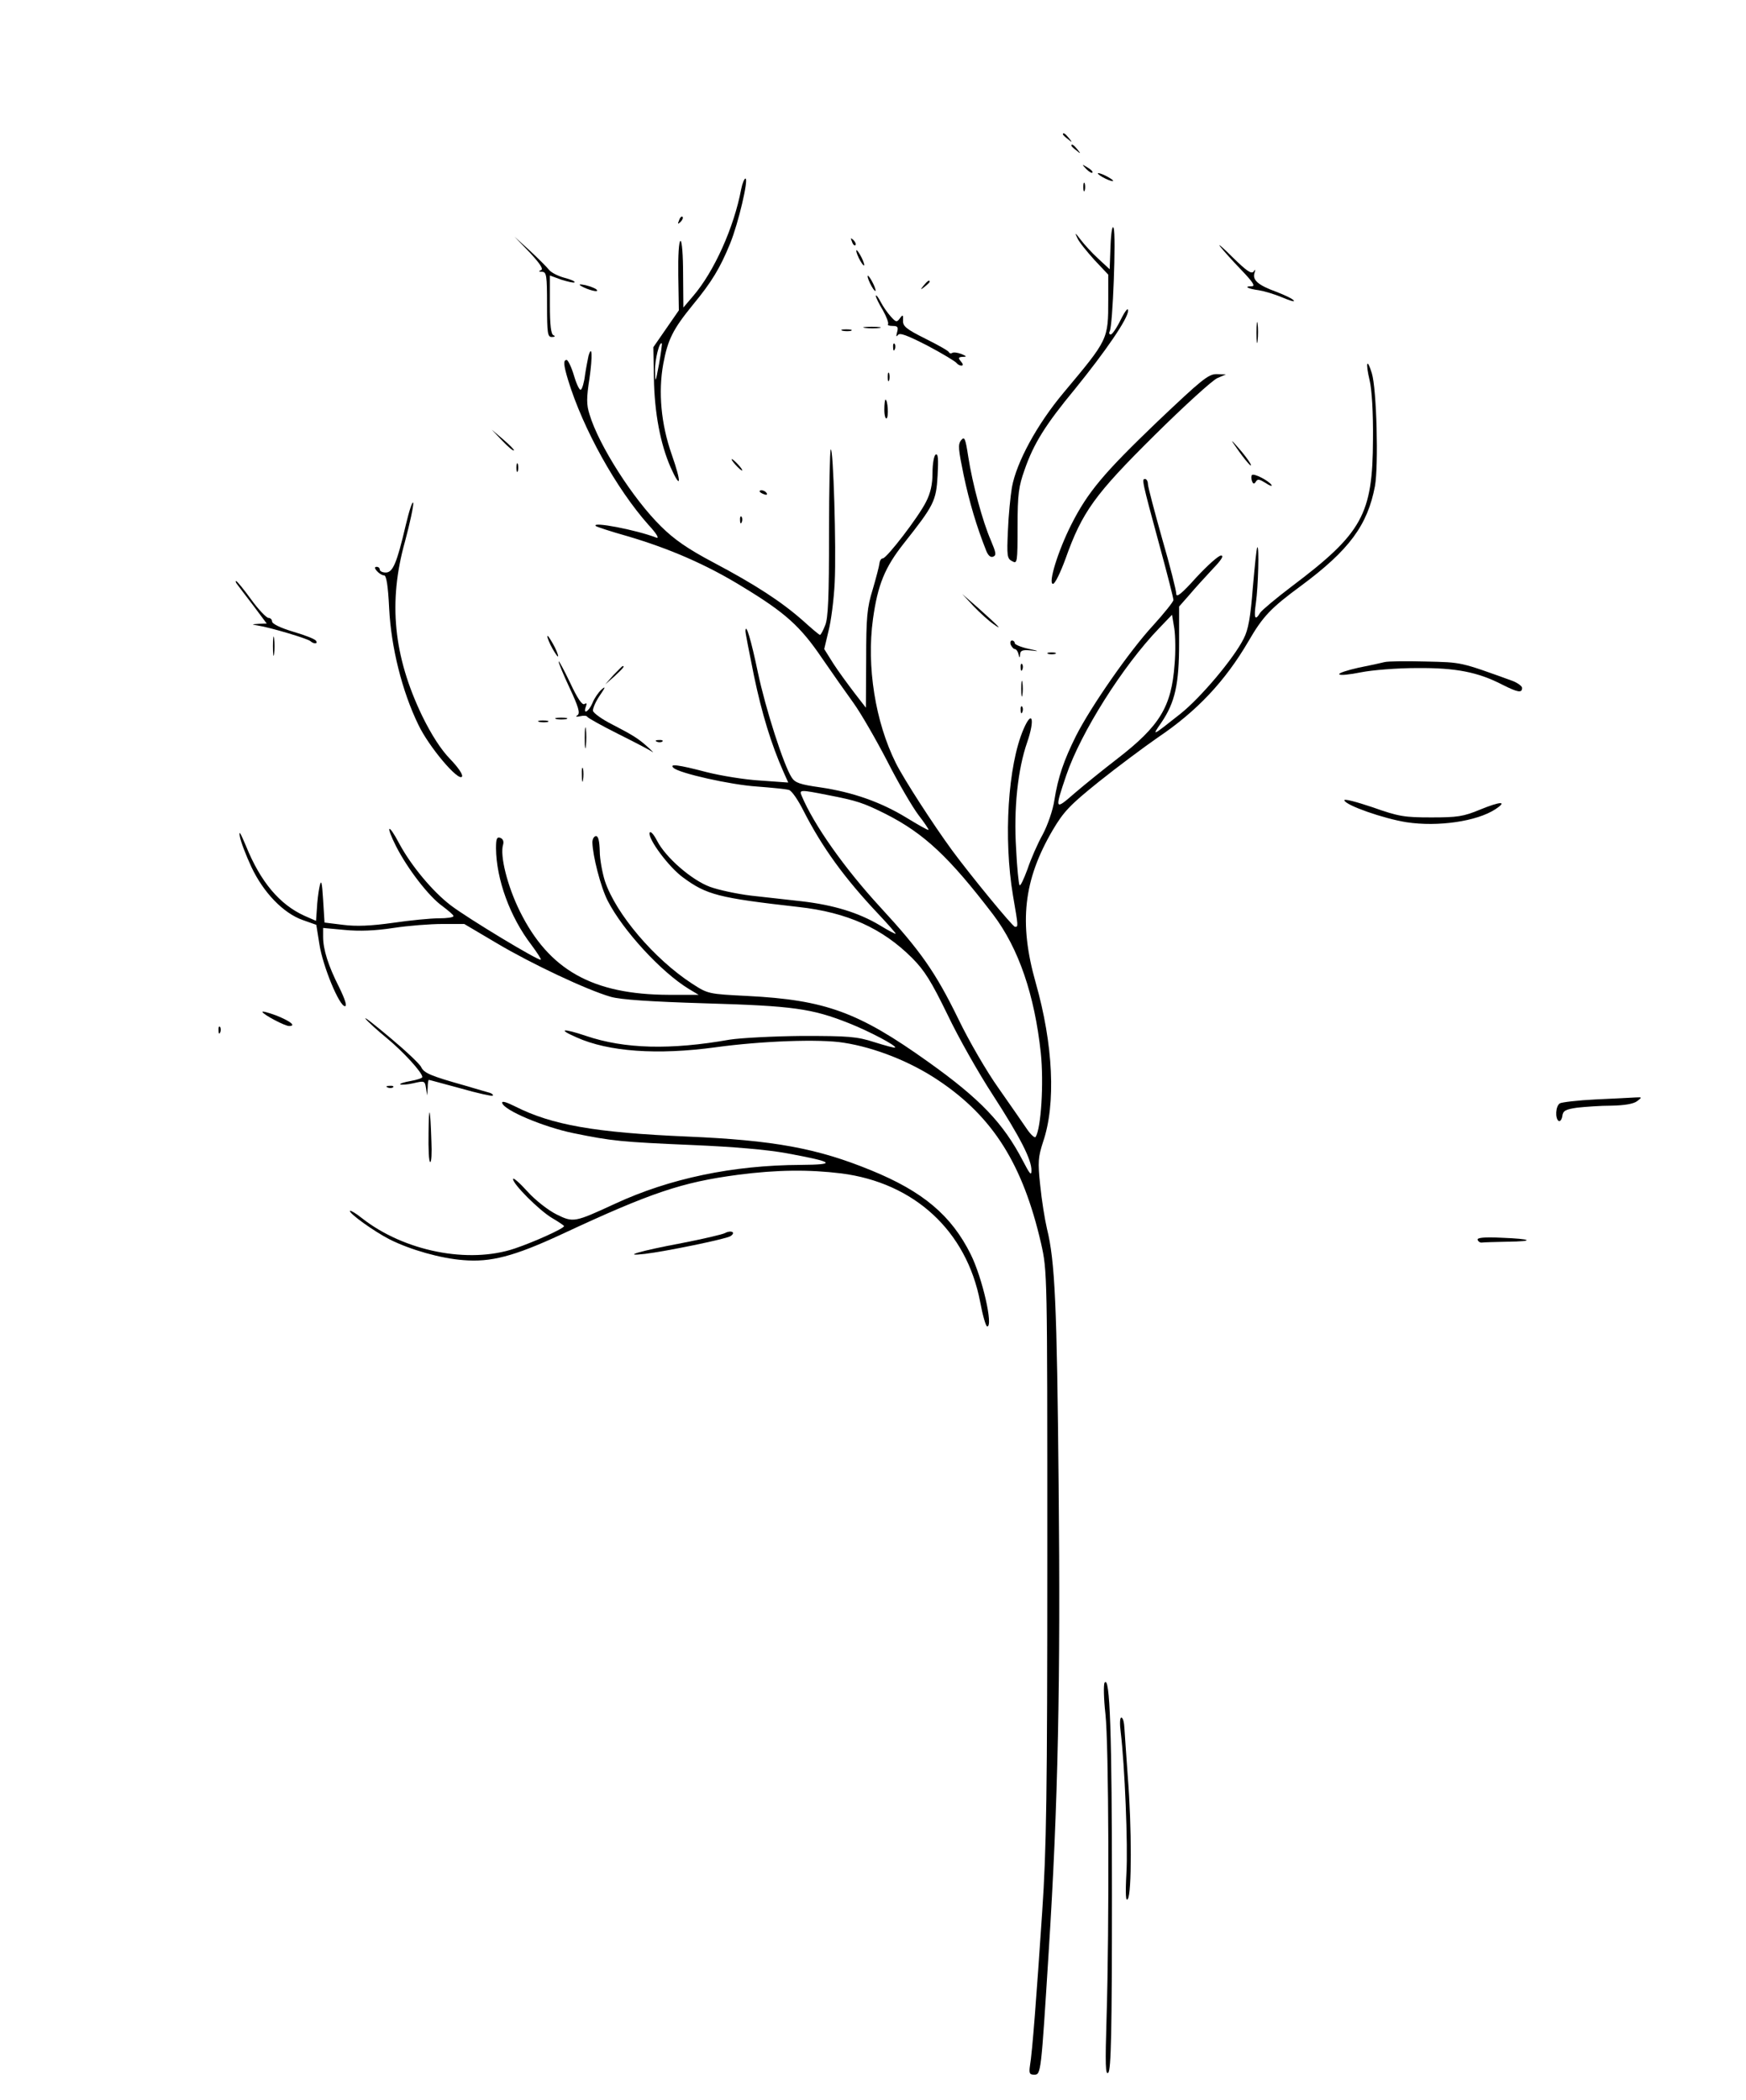 <?xml version="1.0" standalone="no"?>
<!DOCTYPE svg PUBLIC "-//W3C//DTD SVG 20010904//EN"
 "http://www.w3.org/TR/2001/REC-SVG-20010904/DTD/svg10.dtd">
<svg version="1.0" xmlns="http://www.w3.org/2000/svg"
 width="616pt" height="741pt" viewBox="0 0 616 741"
 preserveAspectRatio="xMidYMid meet">

<g transform="translate(0,741) scale(0.1,-0.1)"
fill="#000000" stroke="none">
<path d="M3750 6936 c0 -2 8 -10 18 -17 15 -13 16 -12 3 4 -13 16 -21 21 -21
13z"/>
<path d="M3780 6896 c0 -2 8 -10 18 -17 15 -13 16 -12 3 4 -13 16 -21 21 -21
13z"/>
<path d="M3832 6814 c10 -10 20 -16 22 -13 3 3 -5 11 -17 18 -21 13 -21 12 -5
-5z"/>
<path d="M3890 6785 c14 -8 30 -14 35 -14 6 0 -1 6 -15 14 -14 8 -29 14 -35
14 -5 0 1 -6 15 -14z"/>
<path d="M2615 6743 c-25 -134 -95 -291 -170 -378 l-34 -40 -1 118 c0 66 -4
117 -9 117 -6 0 -9 -51 -8 -122 l2 -123 -45 -65 -45 -65 2 -110 c2 -122 23
-232 59 -314 37 -82 39 -55 4 45 -38 108 -48 221 -30 320 16 86 34 122 104
208 67 81 97 131 132 217 29 71 66 229 54 229 -4 0 -11 -17 -15 -37z m-290
-618 c-13 -68 -13 -68 -14 -23 -1 38 16 106 24 96 1 -2 -3 -34 -10 -73z"/>
<path d="M3822 6750 c0 -14 2 -19 5 -12 2 6 2 18 0 25 -3 6 -5 1 -5 -13z"/>
<path d="M2396 6633 c-6 -14 -5 -15 5 -6 7 7 10 15 7 18 -3 3 -9 -2 -12 -12z"/>
<path d="M3918 6542 l-3 -82 -40 37 c-23 21 -51 52 -63 68 -19 25 -21 26 -11
5 6 -14 34 -48 60 -77 l49 -52 0 -88 c0 -142 0 -140 -158 -329 -93 -111 -166
-245 -182 -334 -5 -30 -12 -99 -14 -153 -4 -88 -3 -98 15 -107 18 -10 19 -6
19 122 0 115 4 142 25 201 32 92 73 158 178 285 107 132 187 248 187 276 0 12
-10 0 -26 -32 -14 -29 -30 -52 -35 -52 -6 0 -7 5 -4 11 11 16 23 341 14 364
-4 13 -9 -11 -11 -63z"/>
<path d="M1869 6519 c36 -39 49 -58 40 -62 -10 -4 -9 -6 4 -6 15 -1 17 -13 17
-116 0 -103 2 -115 18 -114 10 0 12 3 5 6 -9 3 -13 35 -13 108 l0 103 41 -15
c23 -7 44 -12 46 -9 3 3 -13 10 -36 16 -22 6 -46 18 -54 28 -7 9 -37 39 -67
67 l-55 50 54 -56z"/>
<path d="M3006 6557 c3 -10 9 -15 12 -12 3 3 0 11 -7 18 -10 9 -11 8 -5 -6z"/>
<path d="M4305 6540 c11 -14 44 -51 74 -82 42 -44 51 -58 37 -58 -30 0 -13 -9
25 -14 19 -3 56 -14 82 -25 26 -11 45 -17 42 -12 -3 6 -30 19 -61 31 -66 24
-86 42 -78 67 4 13 3 14 -3 5 -8 -10 -25 2 -74 50 -35 35 -55 52 -44 38z"/>
<path d="M3021 6525 c0 -5 6 -21 14 -35 8 -14 14 -20 14 -15 0 6 -6 21 -14 35
-8 14 -14 21 -14 15z"/>
<path d="M3061 6435 c0 -5 6 -21 14 -35 8 -14 14 -20 14 -15 0 6 -6 21 -14 35
-8 14 -14 21 -14 15z"/>
<path d="M3259 6403 c-13 -16 -12 -17 4 -4 9 7 17 15 17 17 0 8 -8 3 -21 -13z"/>
<path d="M2050 6401 c24 -14 66 -25 55 -13 -5 5 -23 12 -40 16 -20 4 -25 3
-15 -3z"/>
<path d="M3090 6366 c0 -5 11 -28 25 -51 13 -23 21 -45 18 -49 -3 -3 4 -6 16
-6 18 0 21 -4 16 -22 -4 -15 -3 -18 3 -10 6 9 31 0 105 -38 53 -28 99 -56 102
-61 4 -5 11 -9 17 -9 7 0 6 6 -2 15 -10 12 -9 15 6 16 16 0 15 2 -4 10 -13 5
-28 7 -32 4 -5 -3 -10 -2 -12 2 -1 5 -39 26 -83 48 -68 34 -80 44 -79 64 1 21
-1 22 -11 8 -11 -15 -14 -14 -32 6 -11 12 -28 36 -36 52 -9 17 -16 26 -17 21z"/>
<path d="M4433 6235 c0 -33 2 -45 4 -27 2 18 2 45 0 60 -2 15 -4 0 -4 -33z"/>
<path d="M3053 6253 c15 -2 37 -2 50 0 12 2 0 4 -28 4 -27 0 -38 -2 -22 -4z"/>
<path d="M2973 6243 c9 -2 23 -2 30 0 6 3 -1 5 -18 5 -16 0 -22 -2 -12 -5z"/>
<path d="M3151 6184 c0 -11 3 -14 6 -6 3 7 2 16 -1 19 -3 4 -6 -2 -5 -13z"/>
<path d="M2076 6153 c-2 -10 -8 -39 -12 -66 -3 -26 -10 -50 -15 -52 -4 -3 -15
19 -24 50 -9 30 -21 55 -26 55 -12 0 -11 -17 5 -70 53 -174 171 -385 284 -512
28 -30 39 -49 28 -45 -73 28 -231 58 -214 41 4 -3 52 -19 109 -35 150 -44 282
-101 410 -180 150 -91 203 -139 279 -251 35 -51 85 -122 111 -158 26 -36 79
-128 119 -205 39 -77 89 -162 110 -190 21 -27 37 -51 36 -53 -2 -2 -37 18 -78
43 -90 55 -189 90 -304 107 -71 10 -89 16 -101 35 -28 43 -92 242 -119 370
-24 115 -43 179 -44 146 0 -7 14 -78 30 -157 28 -134 61 -242 104 -339 l17
-38 -98 7 c-54 3 -140 17 -191 30 -99 26 -132 30 -116 15 19 -19 202 -60 294
-66 52 -4 103 -9 113 -12 10 -2 33 -36 52 -74 66 -129 144 -237 265 -365 33
-35 60 -66 60 -68 0 -3 -26 11 -57 30 -74 44 -162 71 -274 84 -49 5 -130 15
-179 20 -50 6 -115 20 -145 31 -65 24 -157 104 -187 163 -12 23 -23 35 -26 28
-7 -21 68 -122 118 -158 83 -61 124 -72 407 -104 172 -19 296 -75 401 -180 44
-44 68 -83 125 -200 38 -80 110 -207 159 -282 97 -150 138 -230 137 -268 0
-20 -6 -12 -30 34 -69 133 -151 219 -335 350 -245 175 -362 218 -637 232 -138
7 -139 7 -196 44 -132 86 -268 245 -307 362 -9 29 -18 77 -18 105 -1 35 -5 53
-13 53 -7 0 -13 -10 -13 -22 1 -47 29 -157 54 -206 53 -104 189 -252 286 -311
l35 -21 -105 0 c-269 1 -423 87 -526 295 -44 89 -71 197 -59 235 3 11 0 20
-10 24 -12 4 -15 -3 -15 -37 1 -109 49 -242 125 -341 20 -27 35 -50 33 -52 -6
-6 -258 146 -318 192 -63 48 -139 139 -181 217 -40 76 -50 67 -11 -10 41 -80
116 -177 163 -210 21 -16 39 -31 39 -35 0 -5 -23 -8 -52 -8 -28 0 -101 -7
-162 -16 -78 -11 -130 -13 -176 -7 l-65 8 -5 80 c-4 67 -7 74 -13 45 -4 -19
-8 -54 -9 -77 l-3 -42 -41 18 c-88 40 -155 120 -206 246 -19 45 -26 58 -22 35
3 -19 22 -68 41 -109 43 -91 113 -163 181 -187 l48 -17 11 -69 c12 -77 70
-218 90 -218 8 0 1 23 -21 68 -38 75 -56 132 -56 177 l0 31 76 -7 c51 -5 108
-3 172 7 52 8 130 14 173 14 l77 0 115 -68 c121 -72 318 -165 402 -189 35 -10
138 -17 335 -23 307 -9 374 -18 505 -70 73 -29 169 -80 163 -86 -2 -2 -35 7
-73 19 -62 20 -91 22 -255 22 -102 -1 -216 -7 -255 -13 -209 -37 -371 -33
-507 13 -83 28 -103 25 -34 -5 113 -51 286 -63 491 -35 160 22 367 30 452 16
110 -17 236 -67 334 -133 193 -129 298 -297 362 -575 22 -98 22 -101 22 -1098
0 -846 -3 -1040 -18 -1260 -20 -300 -35 -496 -43 -542 -4 -28 -2 -33 15 -33
24 0 24 6 51 435 33 517 42 956 35 1645 -6 637 -13 791 -41 904 -8 34 -19 103
-24 154 -9 83 -7 100 10 153 46 134 36 344 -26 562 -60 212 -43 362 60 538 39
66 61 89 163 171 65 52 159 122 208 156 138 93 237 198 320 340 51 88 79 117
185 195 170 126 235 214 261 352 13 73 6 343 -11 398 -17 56 -23 39 -8 -24 8
-32 13 -117 12 -209 -1 -265 -37 -331 -288 -520 -54 -41 -103 -82 -110 -92
-18 -30 -23 -20 -15 35 8 56 12 203 5 196 -3 -2 -9 -66 -16 -143 -8 -104 -16
-148 -32 -179 -35 -70 -152 -209 -224 -266 -101 -80 -101 -80 -67 -31 49 72
63 136 63 282 l0 128 37 42 c20 24 57 64 82 91 30 31 40 47 29 47 -9 0 -48
-35 -87 -77 -52 -58 -71 -73 -71 -58 0 11 -22 99 -50 195 -27 96 -50 183 -50
192 0 10 -5 18 -10 18 -12 0 -12 -3 51 -235 27 -99 49 -185 49 -192 0 -6 -33
-47 -72 -90 -84 -91 -219 -286 -271 -388 -44 -88 -64 -147 -77 -228 -5 -35
-24 -89 -41 -121 -18 -32 -42 -87 -54 -123 -13 -35 -25 -61 -28 -56 -3 5 -9
63 -12 128 -9 143 6 281 39 376 28 81 18 118 -13 46 -55 -128 -71 -385 -37
-587 19 -111 19 -110 7 -110 -8 0 -158 183 -222 270 -68 93 -170 251 -198 307
-73 146 -104 342 -81 509 17 122 42 182 109 267 106 134 114 149 119 239 3 59
2 79 -7 74 -6 -4 -11 -33 -11 -65 0 -40 -7 -71 -23 -102 -27 -54 -138 -198
-152 -199 -6 0 -11 -8 -12 -17 -1 -10 -12 -52 -24 -93 -20 -64 -23 -99 -23
-246 l-1 -171 -41 53 c-22 29 -56 75 -74 103 l-32 51 15 63 c9 34 19 111 22
172 6 121 -5 479 -14 469 -3 -3 -6 -137 -6 -297 0 -222 -3 -300 -14 -324 -7
-18 -15 -33 -18 -33 -3 0 -30 23 -61 51 -75 66 -165 125 -314 204 -91 48 -140
82 -186 128 -98 96 -220 287 -252 395 -11 34 -11 58 0 128 11 78 9 122 -4 77z
m2068 -1087 c-11 -150 -52 -217 -202 -333 -48 -37 -115 -91 -150 -121 -71 -62
-72 -61 -30 63 51 150 199 385 327 518 l46 48 8 -48 c4 -26 5 -84 1 -127z
m-1224 -461 c103 -20 125 -27 205 -67 136 -69 224 -152 379 -355 90 -119 146
-283 168 -488 11 -106 1 -265 -18 -296 -3 -6 -18 8 -32 29 -15 22 -60 87 -100
144 -40 56 -104 166 -141 243 -81 166 -134 241 -276 395 -126 137 -234 290
-277 393 -9 21 -4 21 92 2z"/>
<path d="M3132 6080 c0 -14 2 -19 5 -12 2 6 2 18 0 25 -3 6 -5 1 -5 -13z"/>
<path d="M4084 5923 c-191 -183 -246 -249 -304 -363 -48 -95 -83 -210 -65
-210 7 0 26 39 44 88 59 166 103 227 314 436 105 104 205 195 222 202 l30 13
-33 1 c-29 0 -53 -20 -208 -167z"/>
<path d="M3120 5964 c0 -19 4 -33 8 -30 8 5 4 66 -4 66 -2 0 -4 -16 -4 -36z"/>
<path d="M1772 5855 c21 -22 39 -37 41 -34 2 2 -15 19 -37 38 l-41 35 37 -39z"/>
<path d="M3391 5857 c-12 -15 -10 -32 9 -124 20 -95 46 -182 79 -265 7 -18 16
-26 25 -22 12 5 10 14 -8 57 -29 66 -65 199 -80 296 -10 65 -13 72 -25 58z"/>
<path d="M4359 5835 c31 -46 64 -84 52 -60 -6 11 -25 36 -42 55 -26 30 -28 30
-10 5z"/>
<path d="M2595 5770 c10 -11 20 -20 23 -20 3 0 -3 9 -13 20 -10 11 -20 20 -23
20 -3 0 3 -9 13 -20z"/>
<path d="M1822 5760 c0 -14 2 -19 5 -12 2 6 2 18 0 25 -3 6 -5 1 -5 -13z"/>
<path d="M4417 5734 c-3 -3 -3 -13 0 -21 4 -11 8 -12 14 -2 6 10 13 8 34 -5
15 -10 24 -13 21 -7 -10 15 -62 42 -69 35z"/>
<path d="M2680 5676 c0 -2 7 -7 16 -10 8 -3 12 -2 9 4 -6 10 -25 14 -25 6z"/>
<path d="M1431 5555 c-31 -132 -45 -165 -70 -165 -12 0 -21 5 -21 10 0 6 -5
10 -11 10 -8 0 -8 -5 1 -15 7 -8 18 -15 25 -15 8 0 14 -34 18 -117 7 -136 45
-291 103 -410 37 -78 142 -202 154 -183 4 7 -14 33 -42 62 -32 33 -65 84 -98
151 -102 212 -121 403 -61 617 17 63 30 124 29 135 -2 11 -14 -25 -27 -80z"/>
<path d="M2611 5574 c0 -11 3 -14 6 -6 3 7 2 16 -1 19 -3 4 -6 -2 -5 -13z"/>
<path d="M837 5348 c5 -7 31 -41 57 -75 l47 -63 -28 -1 c-27 -2 -27 -2 -3 -6
44 -7 175 -46 185 -55 12 -11 28 -10 20 1 -3 6 -39 20 -80 32 -44 13 -75 28
-75 36 0 7 -6 13 -13 13 -7 0 -35 29 -61 65 -26 36 -50 65 -53 65 -3 0 -1 -6
4 -12z"/>
<path d="M3435 5271 c22 -23 54 -52 70 -63 35 -25 21 -10 -55 58 l-55 48 40
-43z"/>
<path d="M963 5130 c0 -30 2 -43 4 -27 2 15 2 39 0 55 -2 15 -4 2 -4 -28z"/>
<path d="M1931 5165 c0 -5 8 -26 19 -45 11 -19 19 -30 19 -25 0 6 -8 26 -19
45 -11 19 -19 31 -19 25z"/>
<path d="M3566 5135 c4 -8 10 -15 14 -15 5 0 11 -8 13 -17 4 -16 5 -16 6 -1 1
13 9 16 39 13 30 -4 28 -2 -10 6 -27 6 -48 15 -48 20 0 5 -4 9 -10 9 -5 0 -7
-7 -4 -15z"/>
<path d="M3698 5103 c6 -2 18 -2 25 0 6 3 1 5 -13 5 -14 0 -19 -2 -12 -5z"/>
<path d="M1971 5076 c-1 -4 17 -47 39 -94 31 -66 37 -88 28 -95 -9 -6 -6 -7 9
-4 12 3 23 2 25 -2 2 -4 50 -31 108 -60 58 -29 112 -57 120 -63 8 -6 3 0 -11
13 -35 32 -52 43 -129 83 -36 18 -66 40 -68 48 -1 8 9 32 24 54 20 29 22 35 6
21 -11 -10 -26 -32 -32 -48 -13 -30 -34 -42 -23 -12 4 11 3 14 -5 9 -8 -5 -25
20 -51 76 -22 46 -40 79 -40 74z"/>
<path d="M4885 5074 c-11 -3 -53 -12 -93 -20 -40 -9 -70 -19 -67 -23 2 -5 37
-1 77 7 40 8 129 15 198 15 136 1 214 -14 301 -59 54 -27 69 -30 69 -11 0 6
-15 17 -32 24 -188 68 -179 66 -308 69 -69 2 -134 1 -145 -2z"/>
<path d="M3601 5054 c0 -11 3 -14 6 -6 3 7 2 16 -1 19 -3 4 -6 -2 -5 -13z"/>
<path d="M2164 5028 l-29 -33 33 29 c30 28 37 36 29 36 -2 0 -16 -15 -33 -32z"/>
<path d="M3603 4980 c0 -25 2 -35 4 -22 2 12 2 32 0 45 -2 12 -4 2 -4 -23z"/>
<path d="M3601 4904 c0 -11 3 -14 6 -6 3 7 2 16 -1 19 -3 4 -6 -2 -5 -13z"/>
<path d="M1963 4873 c9 -2 25 -2 35 0 9 3 1 5 -18 5 -19 0 -27 -2 -17 -5z"/>
<path d="M1903 4863 c9 -2 23 -2 30 0 6 3 -1 5 -18 5 -16 0 -22 -2 -12 -5z"/>
<path d="M2063 4805 c0 -33 2 -45 4 -27 2 18 2 45 0 60 -2 15 -4 0 -4 -33z"/>
<path d="M2318 4793 c7 -3 16 -2 19 1 4 3 -2 6 -13 5 -11 0 -14 -3 -6 -6z"/>
<path d="M2053 4675 c0 -22 2 -30 4 -17 2 12 2 30 0 40 -3 9 -5 -1 -4 -23z"/>
<path d="M4743 4586 c6 -18 138 -64 219 -77 111 -17 249 3 314 46 44 29 18 28
-53 -1 -60 -25 -81 -28 -173 -28 -95 0 -115 3 -208 36 -57 19 -101 31 -99 24z"/>
<path d="M926 3839 c7 -11 79 -49 94 -49 26 0 5 17 -45 37 -30 11 -52 17 -49
12z"/>
<path d="M1290 3815 c8 -10 42 -41 75 -68 57 -47 125 -121 125 -137 0 -4 -19
-10 -41 -14 -23 -4 -39 -9 -37 -12 3 -2 24 -1 46 4 39 9 41 9 45 -17 l4 -26 2
28 c0 15 2 27 4 27 2 0 52 -14 112 -30 59 -17 110 -28 113 -26 3 3 -1 7 -9 10
-8 2 -48 14 -89 26 -121 34 -144 44 -154 65 -5 11 -55 58 -110 104 -56 47 -94
77 -86 66z"/>
<path d="M771 3774 c0 -11 3 -14 6 -6 3 7 2 16 -1 19 -3 4 -6 -2 -5 -13z"/>
<path d="M1368 3573 c7 -3 16 -2 19 1 4 3 -2 6 -13 5 -11 0 -14 -3 -6 -6z"/>
<path d="M5630 3531 c-63 -3 -121 -10 -127 -14 -15 -10 -17 -53 -4 -62 5 -3
11 5 13 17 2 19 11 24 53 30 28 3 82 7 121 7 45 1 77 6 90 16 18 14 18 14 -6
13 -14 -1 -77 -4 -140 -7z"/>
<path d="M1772 3518 c7 -26 148 -85 251 -106 137 -28 167 -31 422 -42 140 -6
260 -16 331 -29 168 -31 178 -40 49 -41 -240 -1 -463 -48 -655 -137 -143 -66
-147 -67 -206 -38 -30 15 -75 50 -103 81 -28 31 -51 51 -51 44 0 -18 92 -110
137 -137 24 -14 43 -27 43 -29 0 -8 -103 -55 -174 -79 -163 -55 -390 -10 -539
107 -21 17 -40 28 -42 26 -7 -7 85 -73 140 -101 74 -37 180 -67 260 -73 96 -8
178 13 346 91 317 148 426 184 622 210 138 18 250 19 365 5 258 -33 442 -203
490 -453 9 -48 20 -87 25 -87 22 0 -17 171 -58 254 -68 137 -168 222 -352 297
-190 78 -344 106 -648 119 -327 14 -478 41 -607 106 -32 16 -49 21 -46 12z"/>
<path d="M1512 3413 c-1 -57 1 -103 6 -103 4 0 6 33 4 72 -4 125 -9 137 -10
31z"/>
<path d="M2559 3060 c-8 -5 -77 -21 -154 -36 -149 -28 -216 -48 -130 -38 76 9
283 52 301 62 9 5 13 12 8 15 -5 3 -16 2 -25 -3z"/>
<path d="M5213 3036 c2 -6 9 -11 15 -10 7 1 46 2 89 3 101 1 89 10 -21 14 -59
3 -85 0 -83 -7z"/>
<path d="M3897 1473 c-4 -7 -3 -57 3 -110 12 -107 14 -747 4 -1073 -5 -163 -4
-203 6 -193 10 9 13 149 13 625 0 575 -7 780 -26 751z"/>
<path d="M3954 1298 c14 -115 26 -399 20 -498 -4 -75 -2 -101 5 -90 14 19 14
255 0 430 -5 74 -11 152 -12 173 -1 20 -5 37 -11 37 -5 0 -6 -22 -2 -52z"/>
</g>
</svg>
